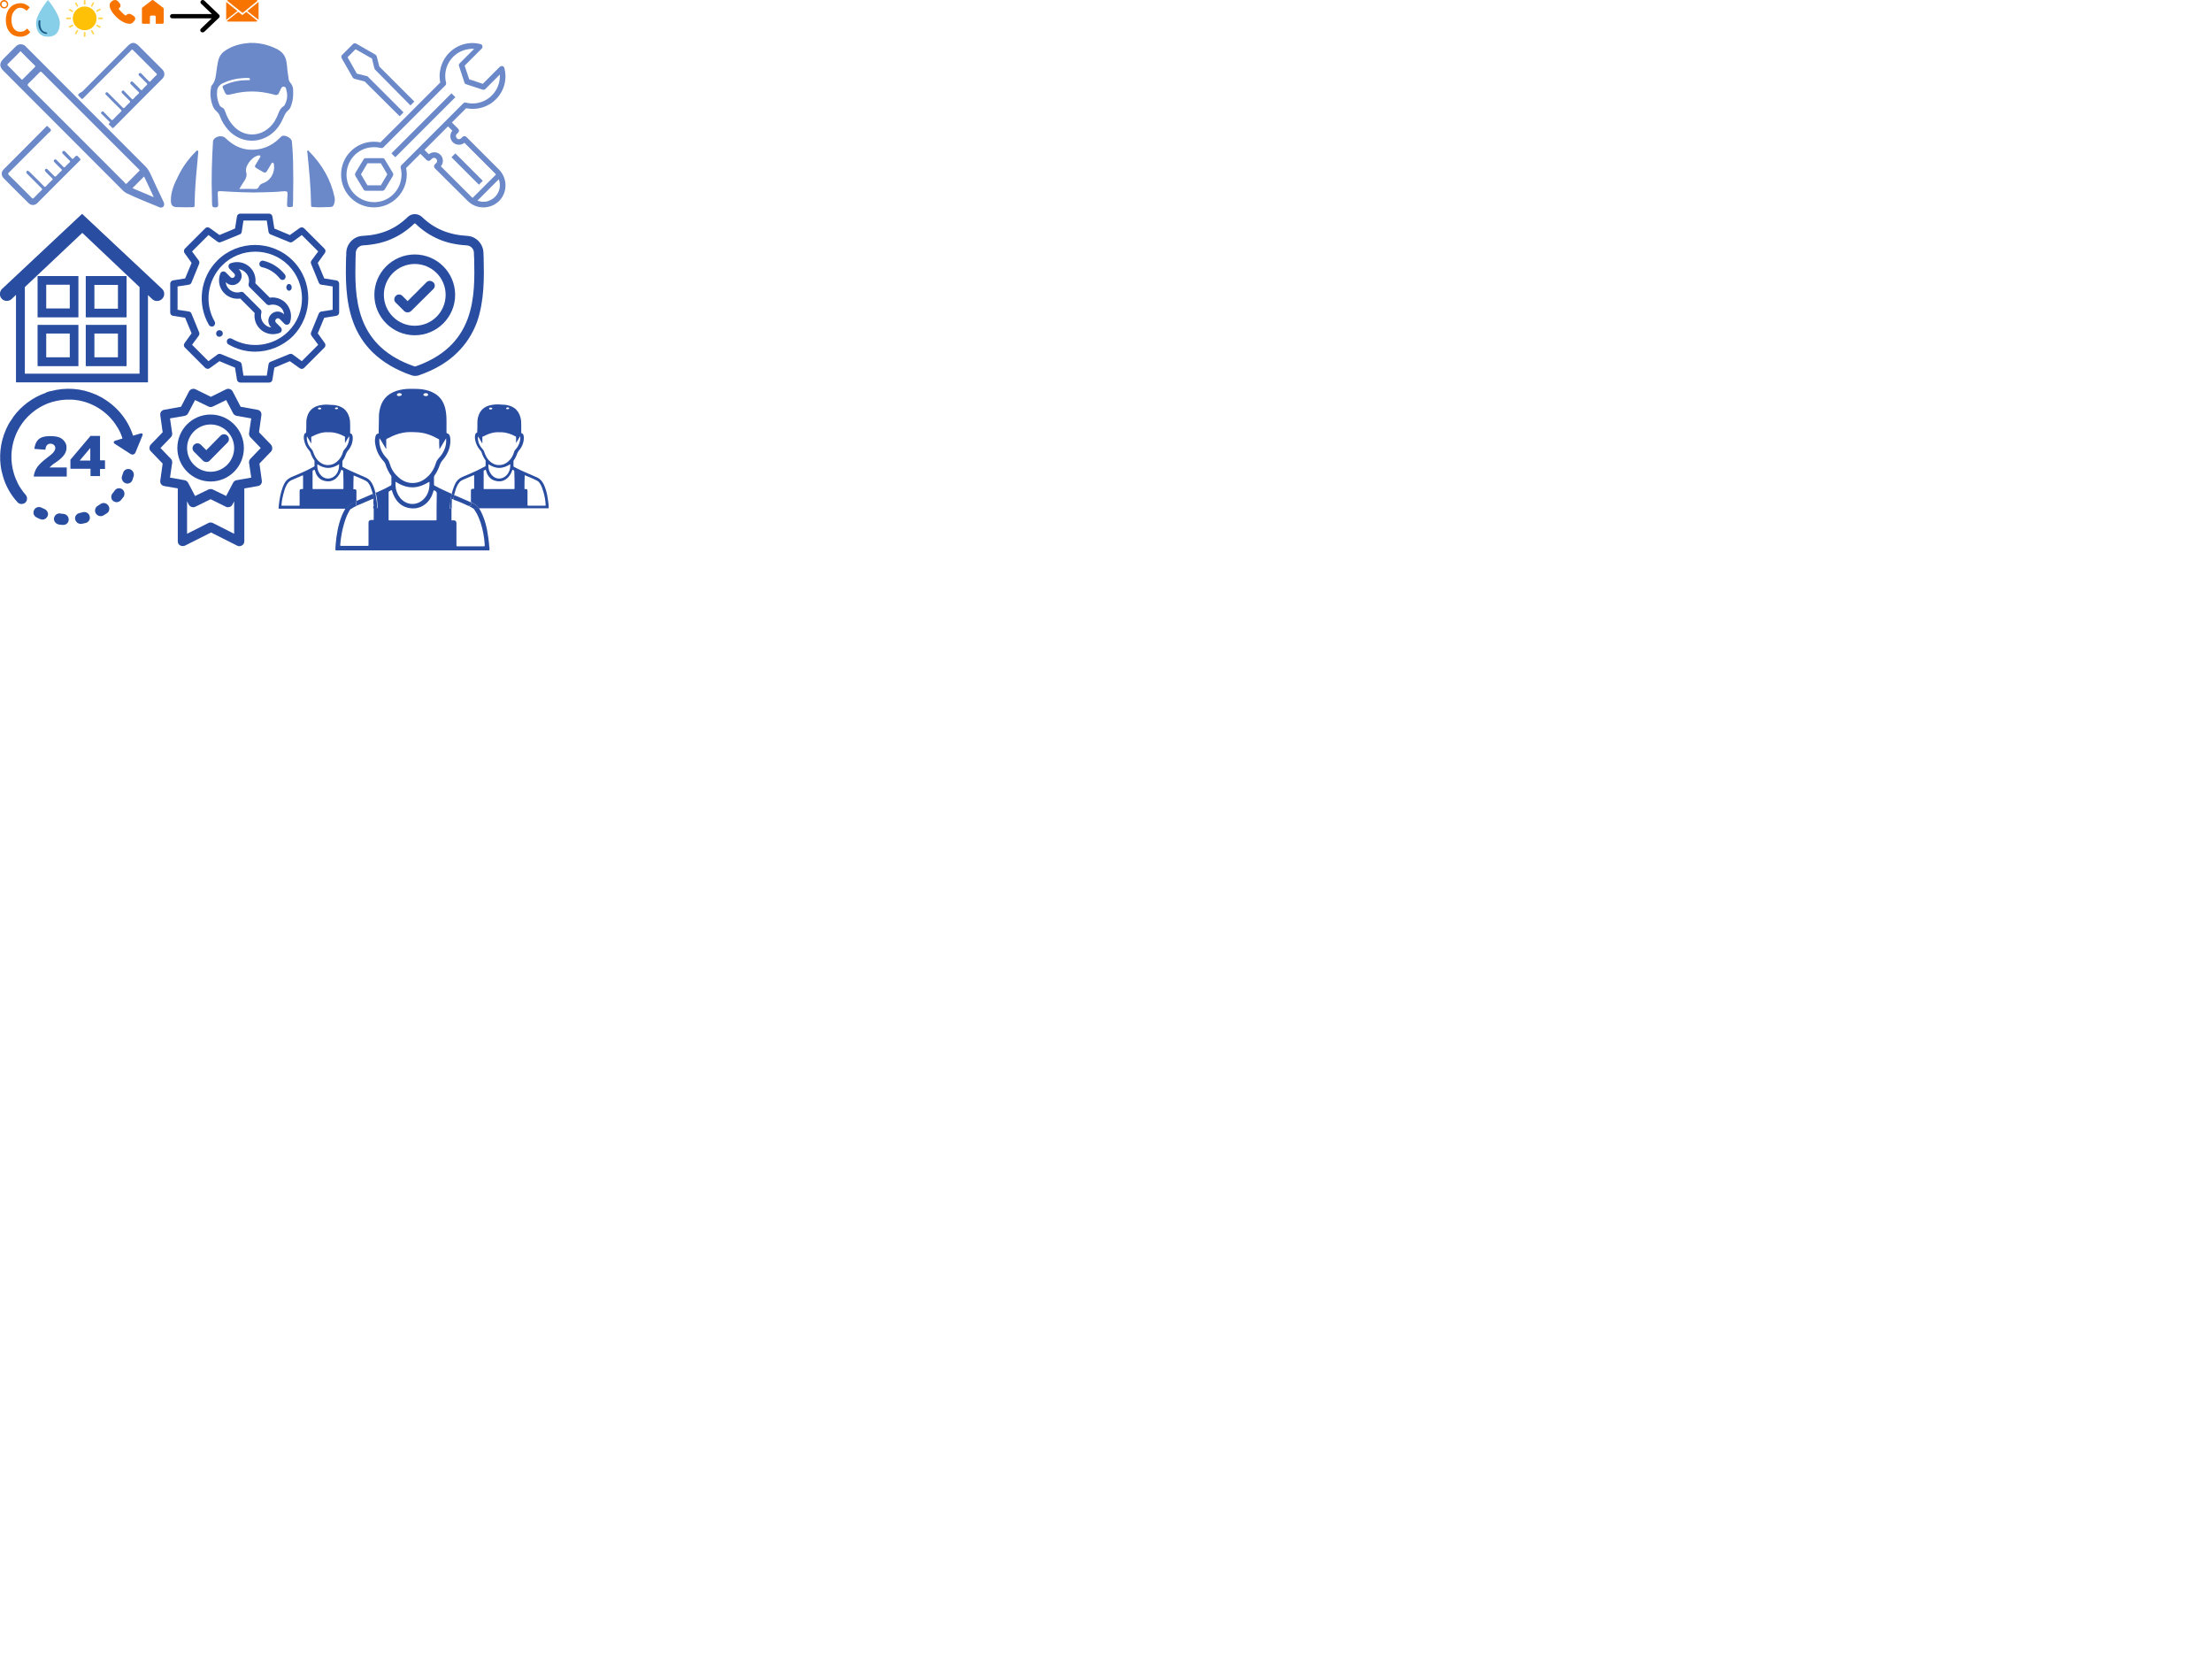 <?xml version="1.0" encoding="utf-8"?>
<!-- Generator: Adobe Illustrator 22.0.1, SVG Export Plug-In . SVG Version: 6.00 Build 0)  -->
<svg version="1.1" id="Слой_1" xmlns="http://www.w3.org/2000/svg" xmlns:xlink="http://www.w3.org/1999/xlink" x="0px" y="0px"
	 width="1024px" height="768px" viewBox="0 0 1024 768" style="enable-background:new 0 0 1024 768;" xml:space="preserve">
<style type="text/css">
	.st0{fill:#F87400;}
	.st1{fill:#87CEE9;}
	.st2{fill:#195C85;}
	.st3{fill:#FFC107;}
	.st4{fill:#FFD54F;}
	.st5{fill:#6B89C9;}
	.st6{fill:#294DA0;}
	.st7{fill:none;}
</style>
<g>
	<g>
		<path class="st0" d="M9.3,17c-0.9,0-1.8-0.2-2.6-0.5S5.2,15.7,4.6,15c-0.6-0.7-1.1-1.5-1.4-2.4c-0.3-1-0.5-2.1-0.5-3.3
			c0-1.2,0.2-2.3,0.5-3.3c0.4-1,0.8-1.8,1.5-2.5c0.6-0.7,1.3-1.2,2.2-1.5c0.8-0.4,1.7-0.5,2.6-0.5c0.9,0,1.8,0.2,2.5,0.6
			s1.3,0.8,1.8,1.3L12.3,5c-0.4-0.4-0.8-0.7-1.3-1c-0.5-0.2-1-0.4-1.5-0.4c-0.6,0-1.2,0.1-1.7,0.4C7.3,4.3,6.9,4.7,6.5,5.2
			c-0.4,0.5-0.7,1-0.9,1.7C5.4,7.6,5.3,8.3,5.3,9.2c0,1.7,0.4,3.1,1.1,4c0.7,1,1.7,1.5,3,1.5c0.7,0,1.3-0.1,1.8-0.4
			c0.5-0.3,1-0.7,1.4-1.1l1.4,1.7c-0.6,0.7-1.3,1.2-2.1,1.6C11.1,16.8,10.3,17,9.3,17z"/>
	</g>
	<path class="st0" d="M1.9,3.9C0.9,3.9,0,3,0,2s0.9-2,1.9-2s1.9,0.9,1.9,2S3,3.9,1.9,3.9z M1.9,0.7C1.2,0.7,0.7,1.3,0.7,2
		s0.6,1.3,1.3,1.3S3.2,2.7,3.2,2S2.6,0.7,1.9,0.7z"/>
</g>
<g>
	<path class="st1" d="M27.7,10.6c0,4-1.8,6.4-5.5,6.4s-5.5-2.4-5.5-6.4S22.2,0,22.2,0S27.7,6.6,27.7,10.6z"/>
	<path class="st2" d="M21.4,15.7C21.4,15.7,21.4,15.7,21.4,15.7c-1.1-0.1-2-0.6-2.7-1.5c-1.3-1.8-0.9-4.4-0.8-4.5
		c0-0.2,0.2-0.4,0.5-0.3c0.2,0,0.4,0.2,0.3,0.5c0,0-0.3,2.4,0.7,3.9c0.5,0.7,1.3,1.1,2.1,1.2c0.2,0,0.4,0.2,0.4,0.4
		C21.8,15.5,21.6,15.7,21.4,15.7z"/>
</g>
<g>
	<circle class="st3" cx="39.2" cy="8.5" r="5.5"/>
	<g>
		<path class="st4" d="M39.2,2.2c0.2,0,0.4-0.2,0.4-0.4V0.4c0-0.2-0.2-0.4-0.4-0.4s-0.4,0.2-0.4,0.4v1.5C38.8,2.1,39,2.2,39.2,2.2z"
			/>
		<path class="st4" d="M39.2,14.8c-0.2,0-0.4,0.2-0.4,0.4v1.5c0,0.2,0.2,0.4,0.4,0.4s0.4-0.2,0.4-0.4v-1.5
			C39.6,14.9,39.4,14.8,39.2,14.8z"/>
		<path class="st4" d="M47.3,8.1h-1.5c-0.2,0-0.4,0.2-0.4,0.4c0,0.2,0.2,0.4,0.4,0.4h1.5c0.2,0,0.4-0.2,0.4-0.4
			C47.7,8.3,47.5,8.1,47.3,8.1z"/>
		<path class="st4" d="M32.9,8.5c0-0.2-0.2-0.4-0.4-0.4h-1.5c-0.2,0-0.4,0.2-0.4,0.4s0.2,0.4,0.4,0.4h1.5
			C32.7,8.9,32.9,8.7,32.9,8.5z"/>
		<path class="st4" d="M35.5,2.9c0.1,0.1,0.2,0.2,0.3,0.2c0.1,0,0.1,0,0.2,0c0.2-0.1,0.2-0.3,0.1-0.5l-0.7-1.3
			c-0.1-0.2-0.3-0.2-0.5-0.1c-0.2,0.1-0.2,0.3-0.1,0.5L35.5,2.9z"/>
		<path class="st4" d="M42.8,14.1c-0.1-0.2-0.3-0.2-0.5-0.1c-0.2,0.1-0.2,0.3-0.1,0.5l0.7,1.3c0.1,0.1,0.2,0.2,0.3,0.2
			c0.1,0,0.1,0,0.2-0.1c0.2-0.1,0.2-0.3,0.1-0.5L42.8,14.1z"/>
		<path class="st4" d="M44.9,5.5c0.1,0,0.1,0,0.2-0.1l1.3-0.7c0.2-0.1,0.3-0.3,0.2-0.5c-0.1-0.2-0.3-0.3-0.5-0.2c0,0,0,0,0,0
			l-1.3,0.7c-0.2,0.1-0.2,0.3-0.1,0.5C44.7,5.5,44.8,5.5,44.9,5.5L44.9,5.5L44.9,5.5z"/>
		<path class="st4" d="M33.2,11.5L32,12.2c-0.2,0.1-0.2,0.3-0.1,0.5c0.1,0.1,0.2,0.2,0.3,0.2c0.1,0,0.1,0,0.2-0.1l1.3-0.7
			c0.2-0.1,0.3-0.3,0.2-0.5S33.4,11.4,33.2,11.5C33.3,11.5,33.3,11.5,33.2,11.5L33.2,11.5z"/>
		<path class="st4" d="M32,4.8l1.3,0.7c0.1,0,0.1,0.1,0.2,0.1c0.2,0,0.4-0.2,0.4-0.4c0-0.1-0.1-0.3-0.2-0.3l-1.3-0.7
			c-0.2-0.1-0.4-0.1-0.5,0.1C31.7,4.4,31.8,4.6,32,4.8C31.9,4.7,32,4.7,32,4.8L32,4.8z"/>
		<path class="st4" d="M46.4,12.2l-1.3-0.7c-0.2-0.1-0.4-0.1-0.5,0.1c-0.1,0.2-0.1,0.4,0.1,0.5c0,0,0,0,0,0l1.3,0.7
			c0.1,0,0.1,0.1,0.2,0.1c0.2,0,0.4-0.2,0.4-0.4C46.6,12.4,46.5,12.3,46.4,12.2L46.4,12.2L46.4,12.2z"/>
		<path class="st4" d="M42.3,3.1c0.1,0,0.1,0,0.2,0c0.1,0,0.3-0.1,0.3-0.2l0.7-1.3c0.1-0.2,0-0.4-0.1-0.5c-0.2-0.1-0.4,0-0.5,0.1
			l-0.7,1.3C42.1,2.7,42.2,3,42.3,3.1z"/>
		<path class="st4" d="M36,13.9c-0.2-0.1-0.4,0-0.5,0.1l-0.7,1.3c-0.1,0.2,0,0.4,0.1,0.5c0.1,0,0.1,0.1,0.2,0.1
			c0.1,0,0.3-0.1,0.3-0.2l0.7-1.3C36.3,14.3,36.2,14,36,13.9L36,13.9z"/>
	</g>
</g>
<g>
	<path class="st0" d="M60,11c-0.5,0-1.1-0.1-1.8-0.3C56.9,10.2,55.3,9.3,54,8s-2.4-2.6-2.9-3.9s-0.5-2.4,0.1-2.9
		C51.2,1.1,51.2,1,51.3,1c0.5-0.5,1.1-1,2-1c0.6,0,1.1,0.3,1.6,0.9c1.5,1.6,0.9,2.4,0,3.1l0,0c0.1,0.2,0.3,0.6,1.5,1.7
		C57,6.4,57.5,6.8,57.8,7c0.2,0.2,0.3,0.2,0.4,0.2l0,0c0.9-0.8,1.6-1.3,3.4,0c0.7,0.4,1,0.9,1,1.4c0,0.8-0.6,1.3-1,1.7l-0.2,0.2
		C61.1,10.8,60.6,11,60,11z"/>
</g>
<g>
	<path class="st0" d="M75.4,3.5L75.4,3.5l-4.3-3.3C71,0.1,70.9,0,70.6,0c-0.2,0-0.3,0.1-0.4,0.2l-4.3,3.3c-0.2,0.2-0.2,0.4-0.2,0.5
		v6.4c0,0.4,0.2,0.6,0.7,0.6h3V7.8c0-0.3,0.3-0.6,0.7-0.6h1.3c0.4,0,0.7,0.3,0.7,0.6V11h3c0.4,0,0.7-0.2,0.7-0.6V5.8V5.7V4
		C75.7,3.8,75.6,3.6,75.4,3.5z"/>
</g>
<g>
	<g>
		<path class="st0" d="M112.2,7l-1.9-1.5L105,9.7c0.2,0.2,0.5,0.3,0.7,0.3h12.8c0.3,0,0.5-0.1,0.7-0.3L114,5.5L112.2,7z"/>
		<path class="st0" d="M119.3,0.3c-0.2-0.2-0.5-0.3-0.7-0.3h-12.8c-0.3,0-0.5,0.1-0.7,0.3l7.2,5.7L119.3,0.3z"/>
		<polygon class="st0" points="104.7,0.9 104.7,9.2 109.9,5.1 		"/>
		<polygon class="st0" points="114.5,5.1 119.7,9.2 119.7,0.9 		"/>
	</g>
</g>
<g>
	<path class="st5" d="M134.4,38.3c-0.5-0.6-0.7-1.2-0.8-1.9c-0.2-1.4-0.4-2.8-0.6-4.2l0,0v0c0-0.1,0-0.2,0-0.4
		c-0.1-1.1-0.2-2.1-0.4-3.2c-0.4-2.7-1.9-4.6-4.4-5.9c-2-1-4.2-1.8-6.5-2.3c-2.6-0.5-5.3-0.8-8-0.3c-0.1,0-0.3,0-0.4,0
		c-3.4,0.5-6.6,1.6-9.4,3.6c-1.7,1.2-2.6,2.9-3,4.9c-0.3,1.5-0.5,2.9-0.7,4.4c-0.3,2.3-0.5,4.7-2.2,6.6c-0.2,0.2-0.3,0.6-0.3,1
		c-0.4,1.8-0.4,3.7,0,5.6c0.4,2,0.9,3.9,2.6,5.4c0.7,0.6,1.2,1.3,1.5,2.2c0.9,2.4,2.2,4.5,3.9,6.4c5.4,5.9,13.9,6.6,20.2,1.6
		c2.4-1.9,4-4.4,5.2-7.1c0.6-1.4,1.1-2.6,2.3-3.6c0.8-0.6,1.2-1.6,1.5-2.6c0.7-2,0.9-4.1,0.8-6.2C135.8,40.8,135.4,39.4,134.4,38.3z
		 M132.1,48c-0.2,0.5-0.5,1-0.9,1.2c-1.2,0.8-1.8,1.9-2.3,3.2c-0.9,2.5-2.2,4.9-4.3,6.7c-5.1,4.6-12.3,4.1-16.8-1.1
		c-1.7-1.9-2.8-4.1-3.6-6.5c-0.3-0.8-0.6-1.4-1.5-1.8c-0.7-0.3-1.1-0.9-1.3-1.6c-0.8-1.9-1.1-3.9-0.9-6c0.1-1.7,1.2-2.9,2.7-3.6
		c2.7-1.3,5.6-2.1,8.7-2.3c0.9-0.1,1.8-0.1,2.8-0.1c0.4,0,1.1,0,1,0.6c0,0.6-0.6,0.4-1,0.4c-3.5,0-6.9,0.6-10.2,2
		c-1.7,0.7-1.7,0.8-1,2.4c1.2,2.7,1.2,2.7,4.1,2c6.2-1.6,12.4-1.5,18.5,0.1c0.3,0.1,0.6,0.1,0.8,0.2c0.5,0.2,1,0.3,1.5,0
		c0.7-0.2,0.7-0.9,1-1.4c0.2-0.3,0.3-0.6,0.4-0.8c0.3-0.7,0.7-1.6,1.6-1.5c0.9,0.1,1.1,1,1.2,1.8C133.2,43.9,133,46,132.1,48z"/>
	<path class="st5" d="M135.1,65.4c-0.1-1.4-3-3-4.4-2.5c-0.2,0.1-0.4,0.2-0.6,0.4c-0.3,0.3-0.6,0.6-0.9,0.9
		c-3.8,3.6-8.3,5.4-13.7,5.1c-4.2-0.3-7.6-2.1-10.6-4.9c-0.4-0.4-0.8-0.8-1.3-1c-1.9-1-4.9,0.3-5,2.1c-0.5,8.5-0.8,17-0.5,25.6
		c0,1.2,0,2.5,0.1,3.7c0,1,0.6,1.3,1.8,1.2c0.8,0,1-0.5,1-1.3c-0.1-1.5-0.1-3.1-0.2-4.7c-0.1-1.4,0.1-1.6,1.5-1.5
		c6.8,0.4,13.6,0.8,20.4,0.5c2.6-0.1,5.2-0.1,7.7-0.4c0.4,0,0.8,0,1.2-0.1c1.5,0.1,1.5,0.2,1.5,1.6c-0.1,1.5-0.2,3.1-0.2,4.6
		c0,0.4-0.1,0.9,0.5,1.1c0.5,0.2,1,0,1.5,0c0.7,0,0.7-0.5,0.7-0.9c0.1-1.9,0.1-3.8,0.1-5.7c0.1-3.9,0.1-7.7,0-11.6
		C135.7,73.5,135.5,69.4,135.1,65.4z M121.5,84.9c-0.9,0.3-1.3,0.9-1.7,1.6c-0.3,0.6-0.7,1-1.5,1c-2.4-0.1-4.8-0.1-7.5,0
		c0.8-1.4,1.6-2.7,2.4-3.9c0.3-0.6,0.7-1.1,0.8-1.8c0.2-0.6,0.2-1.2,0-1.9c-0.9-2.6,2.3-7.2,5.5-7.9c0.4-0.1,0.7-0.2,1,0.2
		c0.2,0.3-0.1,0.6-0.2,0.8c-0.7,1.1-1.3,2.2-2,3.3c-0.5,0.7-0.3,1.2,0.5,1.6c1,0.6,2.1,1.2,3.1,1.8c0.7,0.4,1.3,0.2,1.7-0.5
		c0.7-1.1,1.3-2.3,2-3.4c0.1-0.2,0.2-0.5,0.6-0.5c0.4,0.1,0.5,0.3,0.6,0.7C127.4,79.9,125.3,83.7,121.5,84.9z"/>
	<path class="st5" d="M91.5,69.7c-0.2-0.1-0.4,0.1-0.6,0.2c-0.2,0.1-0.3,0.3-0.4,0.4c-3.2,3.2-5.9,6.9-7.9,11
		c-1.8,3.6-3.5,7.2-3.5,11.3c0,2.6,0.8,3.4,3.5,3.3c2.4,0.1,4.8,0.1,7.2,0h0c0.4-0.5,0.3-1.1,0.3-1.7c0.1-6.1,0.6-12.3,1.2-18.4
		c0.2-1.9,0.3-3.7,0.5-5.6C91.7,70.1,91.8,69.8,91.5,69.7z"/>
	<path class="st5" d="M154.9,91.4c-1.7-8.2-5.8-15.2-11.7-21.2c-0.2-0.2-0.4-0.7-0.8-0.5c-0.4,0.2-0.1,0.6-0.1,1
		c0.8,8,1.6,15.9,1.7,24c0,0.4-0.1,0.8,0.4,1.1c3,0.3,6,0.1,8.9,0c0.7-0.1,1.1-0.6,1.3-1.2C155,93.5,155.1,92.4,154.9,91.4z"/>
</g>
<g>
	<path class="st5" d="M75.7,93.4c-2.1-4.4-4.2-8.8-6.2-13.2c-0.7-1.5-1.6-2.7-2.8-3.8C48.6,58.3,30.5,40.1,12.4,22
		c-0.3-0.3-0.5-0.5-0.8-0.8c-0.6-0.5-1.3-0.7-2.1-0.7c-1,0-1.7,0.5-2.4,1.2c-1.8,1.8-3.7,3.7-5.5,5.5c-1.9,2-2,3.6,0,5.6
		c18.5,18.5,36.9,37,55.4,55.5c0.5,0.5,1,0.8,1.5,1.1c5,2.4,10.1,4.4,15.2,6.5c0.7,0.3,1.4,0.3,2-0.3C76.1,94.9,76.1,94.2,75.7,93.4
		z M9.9,36.7c-2.1-2.1-4.2-4.3-6.3-6.4c-0.2-0.2-0.3-0.4,0-0.7c1.9-1.9,3.8-3.7,5.6-5.6c0.1-0.1,0.2-0.2,0.3-0.3
		c0.2,0.1,0.3,0.3,0.4,0.4c2.1,2.1,4.1,4.2,6.2,6.2c0.3,0.3,0.3,0.5,0,0.8c-1.8,1.8-3.7,3.7-5.5,5.5C10.4,36.9,10.2,37,9.9,36.7z
		 M58,84.9c-0.2-0.2-0.4-0.4-0.5-0.6C42.7,69.5,28,54.7,13.2,40c-0.5-0.5-0.6-0.8,0-1.4c1.7-1.6,3.3-3.3,5-5c0.5-0.5,0.8-0.6,1.3,0
		c10.5,10.5,21,21,31.5,31.5c4.4,4.4,8.8,8.8,13.2,13.2c0.2,0.2,0.3,0.4,0.5,0.6c-0.1,0.1-0.2,0.2-0.3,0.3c-1.8,1.8-3.7,3.7-5.5,5.5
		C58.5,85.2,58.3,85.2,58,84.9z M61.3,87.1c1.8-1.8,3.6-3.6,5.4-5.4c1.5,3.1,3,6.3,4.5,9.6C67.8,89.9,64.5,88.5,61.3,87.1z"/>
	<path class="st5" d="M37.4,45.4c0.5,0.6,0.8,0.5,1.2,0C46,38,53.3,30.7,60.6,23.4c0.3-0.3,0.5-0.7,1-0.2c3.6,3.6,7.2,7.2,10.8,10.8
		c0.3,0.3,0.3,0.5,0,0.8c-0.9,0.9-1.9,1.8-2.7,2.8c-0.3,0.3-0.5,0.3-0.8,0c-1-1-2-2-3-3.1c-0.1-0.1-0.3-0.3-0.4-0.4
		c-0.3-0.3-0.7-0.5-1.1-0.1c-0.4,0.4-0.3,0.8,0.1,1.1c1.1,1.1,2.3,2.3,3.4,3.4c0.3,0.3,0.4,0.5,0,0.9c-0.7,0.6-1.3,1.3-1.9,2
		c-0.4,0.5-0.6,0.4-1,0c-1-1-1.9-2-2.9-2.9c-0.1-0.1-0.2-0.2-0.4-0.4c-0.4-0.4-0.8-0.6-1.2-0.1c-0.4,0.4-0.2,0.8,0.2,1.1
		c1.1,1.1,2.2,2.3,3.4,3.4c0.4,0.4,0.4,0.6,0,0.9c-0.8,0.7-1.6,1.5-2.3,2.3c-0.3,0.4-0.5,0.4-0.9,0c-1-1.1-2.2-2.2-3.2-3.3
		c-0.4-0.4-0.7-0.8-1.2-0.3c-0.5,0.5-0.1,0.9,0.3,1.3c1.1,1.1,2.1,2.2,3.2,3.2c0.3,0.3,0.4,0.5,0,0.9c-0.8,0.7-1.5,1.5-2.3,2.3
		c-0.4,0.4-0.6,0.3-0.9,0c-2.1-2.2-4.3-4.3-6.4-6.4c-0.2-0.2-0.3-0.3-0.5-0.5c-0.3-0.3-0.6-0.3-0.9,0c-0.3,0.3-0.3,0.6,0,0.9
		c0.1,0.2,0.3,0.3,0.5,0.5c2.1,2.1,4.2,4.3,6.4,6.4c0.4,0.4,0.5,0.6,0,1.1c-1.2,1.1-2.4,2.3-3.5,3.5c-0.4,0.4-0.6,0.4-1,0
		c-1-1.1-2.2-2.2-3.2-3.3c-0.4-0.4-0.8-0.7-1.2-0.2c-0.5,0.5-0.1,0.9,0.3,1.2c1.1,1.1,2.2,2.2,3.3,3.3c0.1,0.1,0.6,0.3,0.2,0.6
		c-0.8,0.6-0.3,0.9,0.2,1.3c0.2,0.2,0.5,0.5,0.7,0.7c0.4,0.6,0.7,0.4,1.1,0c4.3-4.3,8.6-8.7,12.9-13c3.1-3.1,6.2-6.2,9.3-9.3
		c0.6-0.6,1.1-1.3,1.1-2.3c0-1-0.5-1.7-1.1-2.3c-3.6-3.6-7.2-7.2-10.8-10.8c-1.8-1.8-3.2-1.8-5,0c-7,7.1-14.1,14.1-21.1,21.2
		C37,43,36.2,43.4,36.2,44C36.2,44.4,37.1,44.9,37.4,45.4z"/>
	<path class="st5" d="M36.9,73.3c-0.5-0.4-0.9-1.3-1.4-1.2c-0.5,0-1,0.7-1.4,1.2c-0.4,0.4-0.6,0.3-0.9,0c-1-1-1.9-2-2.9-3
		c-0.4-0.4-0.8-0.7-1.3-0.2c-0.5,0.5-0.1,0.9,0.3,1.3c1,1,1.9,2,2.9,2.9c0.3,0.3,0.4,0.5,0,0.9c-0.7,0.6-1.4,1.3-2,2
		c-0.4,0.4-0.6,0.3-0.9,0c-1-1-2-2-3-3c-0.3-0.4-0.7-0.6-1.2-0.2c-0.5,0.4-0.2,0.8,0.2,1.2c1,1,2,2.1,3.1,3.1c0.3,0.3,0.4,0.5,0,0.8
		c-0.8,0.8-1.7,1.6-2.4,2.4c-0.4,0.4-0.5,0.3-0.9,0c-1-1-2-2-2.9-2.9c-0.4-0.4-0.8-0.7-1.2-0.3c-0.5,0.5-0.1,0.9,0.2,1.3
		c1,1,1.9,2,2.9,2.9c0.4,0.4,0.4,0.6,0,0.9c-1,0.9-1.9,1.8-2.8,2.8c-0.4,0.4-0.6,0.4-1,0c-2.1-2.2-4.3-4.3-6.4-6.4
		c-0.2-0.2-0.4-0.4-0.6-0.5C13,79,12.7,79,12.4,79.2c-0.2,0.2-0.3,0.5-0.2,0.7c0.1,0.3,0.3,0.5,0.5,0.7c2.2,2.2,4.3,4.3,6.5,6.5
		c0.4,0.4,0.4,0.6,0,1c-1.2,1.1-2.4,2.3-3.5,3.5c-0.4,0.4-0.6,0.4-1,0c-3.5-3.5-6.9-7-10.5-10.5c-0.5-0.5-0.6-0.8,0-1.3
		c6-6,12-12,18-18c0.5-0.5,1.4-1,1.4-1.6c-0.1-0.6-0.9-1-1.4-1.6c-0.3-0.3-0.5-0.4-0.8,0C14.9,65.2,8.3,71.8,1.7,78.4
		c-1.2,1.2-1.2,2.8,0,4.1c3.8,3.9,7.7,7.7,11.5,11.5c0.6,0.6,1.3,0.9,2.1,0.9c0.9,0,1.6-0.5,2.2-1.1c6.4-6.5,12.9-12.9,19.3-19.3
		C37.4,74,37.4,73.7,36.9,73.3z"/>
</g>
<g>
	<path class="st5" d="M158.2,27l5.1,8.9c0.2,0.3,0.5,0.5,0.8,0.6l4.7,1.2L185,53.8l1.8-1.8l-16.5-16.5c-0.2-0.2-0.4-0.3-0.6-0.3
		l-4.5-1.1l-4.3-7.6l3.7-3.7l7.6,4.3l1.1,4.5c0.1,0.2,0.2,0.4,0.3,0.6L190,48.8l1.8-1.8l-16.2-16.2l-1.2-4.7
		c-0.1-0.3-0.3-0.6-0.6-0.8l-8.9-5.1c-0.5-0.3-1.1-0.2-1.5,0.2l-5.1,5.1C158,25.8,157.9,26.5,158.2,27z"/>
	<path class="st5" d="M210.8,45L183,72.8l-1.8-1.8L209,43.2L210.8,45z"/>
	<path class="st5" d="M178.1,73.8c-0.2-0.4-0.6-0.6-1.1-0.6h-7.6c-0.4,0-0.9,0.2-1.1,0.6l-3.8,6.3c-0.2,0.4-0.2,0.9,0,1.3l3.8,6.3
		c0.2,0.4,0.6,0.6,1.1,0.6h7.6c0.4,0,0.9-0.2,1.1-0.6l3.8-6.3c0.2-0.4,0.2-0.9,0-1.3L178.1,73.8z M176.3,85.8h-6.2l-3-5.1l3-5.1h6.2
		l3,5.1L176.3,85.8z"/>
	<path class="st5" d="M218.8,50.4c8.4,0,15.2-6.7,15.2-15.1c0-1.3-0.2-2.5-0.5-3.8c-0.2-0.7-0.9-1.1-1.5-0.9
		c-0.2,0.1-0.4,0.2-0.6,0.3l-7.9,7.9l-6.3-2.1l-2.1-6.3l7.9-7.9c0.5-0.5,0.5-1.3,0-1.8c-0.2-0.2-0.4-0.3-0.6-0.3
		c-8.1-2.1-16.3,2.9-18.4,11c-0.3,1.2-0.5,2.5-0.5,3.8c0,1,0.1,2,0.3,3l-27.7,27.7c-1-0.2-2-0.3-3-0.3c-8.4,0-15.2,6.8-15.2,15.2
		c0,8.4,6.8,15.2,15.2,15.2c8.4,0,15.2-6.8,15.2-15.2c0-1-0.1-2-0.3-3l6.6-6.6l2.9,2.9c0.5,0.5,1.3,0.5,1.8,0l0.6-0.6
		c0.6-0.6,1.5-0.6,2,0c0.6,0.6,0.6,1.5,0,2c0,0,0,0,0,0l-0.6,0.6c-0.5,0.5-0.5,1.3,0,1.8L216.5,93c4,4,10.4,4,14.5,0.1
		c4-4,4-10.4,0.1-14.5c0,0,0,0-0.1-0.1l-15.1-15.1c-0.5-0.5-1.3-0.5-1.8,0l-0.6,0.6c-0.6,0.6-1.5,0.6-2,0c-0.6-0.6-0.6-1.5,0-2
		c0,0,0,0,0,0l0.6-0.6c0.5-0.5,0.5-1.3,0-1.8l-2.9-2.9l6.6-6.6C216.8,50.3,217.8,50.4,218.8,50.4z M223.7,93.4
		c-0.9,0-1.8-0.2-2.7-0.5l9.9-9.9c1.5,4-0.5,8.4-4.5,9.9C225.6,93.3,224.7,93.4,223.7,93.4z M209.4,60.5c-1.4,1.7-1.2,4.2,0.5,5.6
		c1.5,1.2,3.6,1.2,5.1,0l14.2,14.2c0.2,0.2,0.3,0.3,0.4,0.5l-10.8,10.8c-0.2-0.1-0.3-0.3-0.5-0.4L204.1,77c1.4-1.7,1.2-4.2-0.5-5.6
		c-1.5-1.2-3.6-1.2-5.1,0l-2-2l10.9-10.9L209.4,60.5z M214.5,47.8l-28.7,28.7c-0.3,0.3-0.4,0.8-0.3,1.2c1.7,6.8-2.4,13.8-9.2,15.5
		c-6.8,1.7-13.8-2.4-15.5-9.2c-1.7-6.8,2.4-13.8,9.2-15.5c2.1-0.5,4.2-0.5,6.3,0c0.4,0.1,0.9,0,1.2-0.3l28.7-28.7
		c0.3-0.3,0.4-0.8,0.3-1.2c-1.7-6.7,2.3-13.6,9.1-15.3c1.3-0.3,2.6-0.5,3.9-0.4l-6.7,6.7c-0.3,0.3-0.5,0.8-0.3,1.3l2.5,7.6
		c0.1,0.4,0.4,0.7,0.8,0.8l7.6,2.5c0.5,0.2,1,0,1.3-0.3l6.7-6.7c0,0.2,0,0.5,0,0.7c0,7-5.6,12.6-12.5,12.7c-1.1,0-2.1-0.1-3.2-0.4
		C215.3,47.4,214.8,47.5,214.5,47.8L214.5,47.8L214.5,47.8z"/>
	<path class="st5" d="M223.5,83.7l-1.8,1.8L209,72.8l1.8-1.8L223.5,83.7z"/>
</g>
<g>
	<path class="st6" d="M125.4,205.8l-5.5-5.7l1.1-7.9c0.2-1.2-0.6-2.3-1.8-2.5l-7.8-1.4l-3.7-7.1c-0.6-1.1-1.9-1.5-3-1l-7.1,3.5
		l-7.1-3.5c-1.1-0.5-2.4-0.1-3,1l-3.7,7.1l-7.8,1.4c-1.2,0.2-2,1.3-1.8,2.5l1.1,7.9l-5.5,5.7c-0.8,0.9-0.8,2.3,0,3.1l5.5,5.7
		l-1.1,7.9c-0.2,1.2,0.6,2.3,1.8,2.5l6.3,1.1v24.5c0,0.8,0.4,1.5,1.1,1.9c0.4,0.2,0.8,0.3,1.2,0.3c0.3,0,0.7-0.1,1-0.2l12.1-6.1
		l12.1,6.1c0.7,0.4,1.5,0.3,2.2-0.1s1.1-1.1,1.1-1.9v-24.5l6.3-1.1c1.2-0.2,2-1.3,1.8-2.5l-1.1-7.9l5.5-5.7
		C126.2,208.1,126.2,206.7,125.4,205.8z M98.5,242.1c-0.6-0.3-1.4-0.3-2,0l-9.9,5v-15l0.8,1.5c0.6,1.1,1.9,1.5,3,1l7.1-3.5l7.1,3.5
		c0.3,0.2,0.7,0.2,1,0.2c0.8,0,1.6-0.4,2-1.2l0.8-1.5v15L98.5,242.1z M115.9,212.4c-0.5,0.5-0.7,1.2-0.6,1.9l1,6.8l-6.8,1.2
		c-0.7,0.1-1.3,0.6-1.6,1.2l-3.2,6.1l-6.2-3c-0.3-0.2-0.6-0.2-1-0.2c-0.3,0-0.7,0.1-1,0.2l-6.2,3l-3.2-6.1c-0.3-0.6-0.9-1-1.6-1.2
		l-6.8-1.2l1-6.8c0.1-0.7-0.1-1.4-0.6-1.9l-4.8-5l4.8-5c0.5-0.5,0.7-1.2,0.6-1.9l-1-6.8l6.8-1.2c0.7-0.1,1.3-0.6,1.6-1.2l3.2-6.1
		l6.2,3c0.6,0.3,1.4,0.3,2,0l6.2-3l3.2,6.1c0.3,0.6,0.9,1,1.6,1.2l6.8,1.2l-1,6.8c-0.1,0.7,0.1,1.4,0.6,1.9l4.8,5L115.9,212.4z"/>
	<path class="st6" d="M97.5,191.9c-8.5,0-15.4,6.9-15.4,15.5c0,8.5,6.9,15.5,15.4,15.5c8.5,0,15.4-6.9,15.4-15.5
		C112.9,198.9,106,191.9,97.5,191.9z M97.5,218.4c-6,0-10.9-4.9-10.9-11c0-6,4.9-10.9,10.9-10.9c6,0,10.9,4.9,10.9,10.9
		C108.4,213.4,103.5,218.4,97.5,218.4z"/>
	<path class="st6" d="M102.1,201.7l-6.6,6.7l-2.5-2.5c-0.9-0.9-2.3-0.9-3.2,0c-0.9,0.9-0.9,2.3,0,3.2l4.1,4.1c0.4,0.4,1,0.7,1.6,0.7
		c0.6,0,1.2-0.2,1.6-0.7l8.2-8.3c0.9-0.9,0.9-2.3,0-3.2C104.4,200.8,103,200.8,102.1,201.7z"/>
</g>
<g>
	<g id="Layer_2_17_">
		<g>
			<path class="st6" d="M38.4,237.1c-0.5,0.1-1,0.3-1.6,0.4c-1.4,0.3-2.3,1.6-2,3c0,0.1,0,0.2,0.1,0.2c0.4,1.2,1.6,2,2.9,1.8
				c0.6-0.1,1.3-0.3,1.9-0.4c1.4-0.4,2.2-1.8,1.8-3.1C41.2,237.6,39.8,236.8,38.4,237.1z"/>
			<path class="st6" d="M20.7,235.7c-0.5-0.2-1-0.5-1.5-0.7c-1.2-0.6-2.8-0.2-3.4,1.1c-0.3,0.6-0.4,1.3-0.2,1.9
				c0.2,0.6,0.6,1.2,1.3,1.5c0.6,0.3,1.1,0.6,1.7,0.8c1.3,0.6,2.8,0,3.4-1.3C22.6,237.8,22,236.3,20.7,235.7z"/>
			<path class="st6" d="M29.5,237.9c-0.5,0-1.1-0.1-1.6-0.2c-1.4-0.2-2.7,0.8-2.9,2.2c-0.1,0.4,0,0.7,0.1,1.1
				c0.3,0.9,1.1,1.6,2.1,1.8c0.6,0.1,1.3,0.2,1.9,0.2c1.4,0.1,2.6-0.9,2.7-2.3C31.9,239.3,30.9,238.1,29.5,237.9z"/>
			<path class="st6" d="M46.6,233.3c-0.4,0.3-0.9,0.6-1.4,0.9c-1,0.6-1.4,1.8-1.1,2.9c0.1,0.2,0.1,0.4,0.3,0.6
				c0.7,1.2,2.3,1.6,3.5,0.9c0.5-0.3,1.1-0.7,1.6-1c1.2-0.8,1.4-2.4,0.7-3.5C49.3,232.8,47.7,232.5,46.6,233.3z"/>
			<path class="st6" d="M56.6,226.5c-1.1-0.8-2.7-0.6-3.5,0.6c-0.3,0.4-0.6,0.9-1,1.3c-0.6,0.7-0.7,1.6-0.5,2.3
				c0.1,0.5,0.4,0.9,0.8,1.2c1.1,0.9,2.7,0.7,3.6-0.4c0.4-0.5,0.8-1,1.2-1.5C57.9,228.9,57.7,227.3,56.6,226.5z"/>
			<path class="st6" d="M60.1,217.2c-1.3-0.4-2.8,0.4-3.1,1.7c-0.2,0.5-0.3,1-0.5,1.5c-0.2,0.5-0.2,1.1,0,1.6
				c0.2,0.7,0.8,1.4,1.6,1.7c1.3,0.5,2.8-0.2,3.2-1.5c0.2-0.6,0.4-1.2,0.6-1.8C62.2,219,61.4,217.6,60.1,217.2z"/>
			<path class="st6" d="M64.9,200.7l-3.3,1c-2.5-7.8-7.9-14.1-15.1-18c-0.7-0.4-1.5-0.7-2.2-1.1c0,0,0,0,0,0c0,0-0.1,0-0.1,0
				c-6.6-2.9-13.8-3.4-20.8-1.5c-0.1,0-0.1,0-0.2,0c-0.2,0.1-0.5,0.1-0.7,0.2c-0.4,0.1-0.8,0.2-1.1,0.4c0,0-0.1,0-0.1,0.1
				c-6.2,2.2-11.5,6.1-15.3,11.4c0,0,0,0,0,0.1c-0.4,0.5-0.7,1.1-1.1,1.6c0,0,0,0.1-0.1,0.1c-0.3,0.5-0.7,1.1-1,1.7
				c-3.1,5.8-4.3,12.4-3.5,18.8c0,0,0,0,0,0c0,0,0,0,0,0c0.2,1.7,0.6,3.4,1.1,5.1c1.3,4.5,3.6,8.5,6.7,11.9c0.9,1,2.5,1.1,3.6,0.2
				c1-0.9,1.1-2.5,0.2-3.6c-1.5-1.7-2.8-3.6-3.8-5.6c0,0,0-0.1,0-0.1c-0.2-0.5-0.5-1-0.7-1.5c0,0,0,0,0,0c-0.4-0.9-0.7-1.8-1-2.8
				c-3.3-11,0.9-22.6,9.7-29c0.1-0.1,0.3-0.2,0.4-0.3c2.3-1.6,4.8-2.9,7.6-3.7c2.8-0.8,5.6-1.2,8.4-1.1c0,0,0.1,0,0.1,0
				c0.2,0,0.3,0,0.5,0c0.1,0,0.1,0,0.2,0c8.7,0.5,16.7,5.4,21.1,12.9c0,0,0,0,0,0c0.1,0.1,0.1,0.2,0.2,0.3c0,0,0,0,0,0
				c0.9,1.5,1.6,3.1,2.1,4.8l-3.3,1c-0.9,0.3-1,1-0.2,1.5l7.3,4.7c0.8,0.5,1.8,0.2,2.2-0.7l3.3-8C66.2,200.9,65.8,200.4,64.9,200.7z
				"/>
			<path class="st6" d="M22.2,211.6c-2.4,1.8-4.1,3.4-5,4.7c-0.9,1.3-1.4,2.8-1.6,4.3h15.3v-4.2h-8c0.5-0.5,0.9-0.8,1.2-1.1
				c0.3-0.3,1-0.8,2.1-1.5c1.7-1.2,2.9-2.3,3.6-3.4c0.7-1,1-2.1,1-3.2c0-1.1-0.3-2-0.9-2.8c-0.6-0.8-1.4-1.5-2.4-1.9
				c-1-0.4-2.4-0.6-4.2-0.6c-1.7,0-3.1,0.2-4,0.6c-1,0.4-1.7,1-2.3,1.9c-0.5,0.8-0.9,1.9-1.1,3.4l5.1,0.4c0.1-1,0.4-1.8,0.8-2.2
				c0.4-0.4,0.9-0.6,1.6-0.6c0.6,0,1.1,0.2,1.6,0.6c0.4,0.4,0.6,0.9,0.6,1.4c0,0.5-0.2,1.1-0.6,1.6
				C24.7,209.6,23.7,210.5,22.2,211.6z"/>
			<path class="st6" d="M46.3,220.5v-3.4h2.3v-4h-2.3v-11.3h-4.4l-9.3,11v4.2h9.3v3.4H46.3L46.3,220.5z M36.9,213.2l4.9-5.8v5.8
				H36.9z"/>
		</g>
	</g>
</g>
<g>
	<path class="st7" d="M140.2,220.3c0-0.3,0-0.3-0.3-0.2c-1.7,0.7-3.4,1.4-5.1,2.2c-0.8,0.3-1.4,0.9-1.8,1.6
		c-0.1,0.2-0.2,0.4-0.4,0.6c-0.7,1.4-1.2,2.9-1.6,4.5c-0.4,1.6-0.6,3.3-0.8,4.9c0,0.2,0,0.2,0.2,0.2c1.3,0,2.7,0,4,0
		c1.3,0,2.6,0,4,0c0.2,0,0.2,0,0.2-0.2c0-2.2,0-4.4,0-6.7c0-0.5,0.3-0.8,0.8-0.8c0.2,0,0.3,0,0.5,0c0.2,0,0.2,0,0.2-0.2
		c0-1.5,0-3,0-4.5C140.3,221.2,140.2,220.7,140.2,220.3z"/>
	<path class="st7" d="M156.3,189.4c0.3-0.2,0.3-0.5,0-0.6c-0.2-0.1-0.3-0.1-0.5-0.1c-0.2,0-0.4,0.1-0.6,0.2c-0.2,0.2-0.2,0.4,0,0.5
		C155.5,189.5,156.1,189.5,156.3,189.4z"/>
	<path class="st7" d="M197.9,183.2c0.4-0.3,0.4-0.7,0-1c-0.3-0.2-0.5-0.2-0.8-0.2c-0.3,0-0.7,0.1-0.9,0.3c-0.3,0.3-0.3,0.6,0,0.8
		C196.6,183.5,197.5,183.5,197.9,183.2z"/>
	<path class="st7" d="M147.6,189.4c0.3,0.1,0.7,0.1,1-0.1c0.3-0.2,0.2-0.4,0-0.6c-0.2-0.1-0.4-0.1-0.6-0.1c-0.1,0-0.2,0-0.3,0
		c-0.2,0.1-0.3,0.2-0.4,0.4C147.2,189.3,147.4,189.4,147.6,189.4z"/>
	<path class="st7" d="M146.8,214.9c0,0.4,0,0.8,0,1.2c0.1,1.3,0.5,2.5,1.3,3.5c1.8,2.3,4.9,2.6,7,0.5c1.4-1.4,1.8-3.2,1.8-5.1
		c-1.6,1-3.2,1.7-5.1,1.7C150,216.6,148.4,215.9,146.8,214.9z"/>
	<path class="st7" d="M151.8,215.3c1.7,0,3.1-0.6,4.3-1.7c1.3-1.2,2.1-2.7,2.7-4.4c0.1-0.5,0.4-0.9,0.7-1.2c0.7-0.7,1.2-1.5,1.6-2.5
		c0.5-1.1,0.7-2.3,0.5-3.6c-0.6,1.1-1.3,2.2-1.9,3.2c0-0.1,0-0.2,0-0.2c0-0.8,0-1.7,0-2.5c0-0.1,0-0.2-0.1-0.3c-2.1-1.1-4.2-2-6.6-2
		c-1.3,0-2.6-0.1-3.9,0.2c-1.5,0.3-2.9,0.9-4.3,1.6c-0.2,0.1-0.6,0.2-0.7,0.4c-0.1,0.2,0,0.5,0,0.8c0,0.7,0,1.4,0,2.1
		c0,0-0.1,0-0.1,0c-0.6-1-1.2-2.1-1.9-3.2c-0.1,0.6-0.1,1.1,0,1.7c0.3,1.6,1,3,2.1,4.2c0.4,0.4,0.7,0.9,0.8,1.4
		c0.5,1.5,1.2,2.9,2.3,4C148.6,214.5,150.1,215.3,151.8,215.3z"/>
	<path class="st7" d="M218,232.5C218,232.5,218,232.5,218,232.5c0.1-1.7,0.1-3.5,0.1-5.3c0-0.5,0.3-0.8,0.8-0.8c0.2,0,0.3,0,0.5,0
		c0.2,0,0.2,0,0.2-0.2c0-1.5,0-3,0-4.5c0-0.5,0-0.9,0-1.4c0-0.3,0-0.3-0.3-0.2c-1.7,0.7-3.4,1.4-5.1,2.2c-0.8,0.3-1.4,0.9-1.8,1.6
		c-0.1,0.2-0.2,0.4-0.4,0.6c-0.7,1.4-1.2,2.9-1.6,4.5c0,0.1,0,0.1,0,0.2c0.9,0.4,1.8,0.7,2.6,1.1C214.7,231,216.3,231.8,218,232.5z"
		/>
	<path class="st7" d="M172.1,227.1c-0.4-1.3-0.9-2.5-1.6-3.6c-0.3-0.5-0.7-0.8-1.2-1.1c-1.1-0.6-2.3-1.1-3.5-1.6
		c-0.7-0.3-1.4-0.6-2.2-0.9c0,0.1,0,0.1,0,0.1c-0.1,2.1-0.1,4.1-0.1,6.2c0,0.1,0.1,0.1,0.1,0.1c0.2,0,0.5,0,0.7,0
		c0.4,0.1,0.6,0.4,0.6,0.7c0,1.6,0,3.2,0,4.9c2.5-1.1,5.1-2.2,7.6-3.3C172.4,228.2,172.3,227.7,172.1,227.1z"/>
	<path class="st7" d="M158.5,217.5c-0.4-0.2-0.4-0.2-0.5,0.2c-0.4,1.4-1.1,2.7-2.3,3.6c-1.6,1.3-3.5,1.7-5.4,1.2
		c-1.8-0.5-3.1-1.7-3.9-3.3c-0.3-0.5-0.5-1.1-0.6-1.7c0-0.2-0.1-0.2-0.3-0.1c-0.2,0.1-0.3,0.2-0.5,0.3c-0.1,0.1-0.2,0.2-0.2,0.3
		c0,2.7,0,5.4,0,8.1c0,0.2,0.1,0.2,0.2,0.2c2.3,0,4.6,0,6.9,0c2.3,0,4.6,0,6.9,0c0.2,0,0.3-0.1,0.3-0.3c0-2.6,0-5.2,0-7.7
		C159,218,158.9,217.7,158.5,217.5z"/>
	<path class="st7" d="M231.1,215.3c1.7,0,3.1-0.6,4.3-1.7c1.3-1.2,2.1-2.7,2.7-4.4c0.1-0.5,0.4-0.9,0.7-1.2c0.7-0.7,1.2-1.5,1.6-2.5
		c0.5-1.1,0.7-2.3,0.5-3.6c-0.6,1.1-1.3,2.2-1.9,3.2c0-0.1,0-0.2,0-0.2c0-0.8,0-1.7,0-2.5c0-0.1,0-0.2-0.1-0.3c-2.1-1.1-4.2-2-6.6-2
		c-1.3,0-2.6-0.1-3.9,0.2c-1.5,0.3-2.9,0.9-4.3,1.6c-0.2,0.1-0.6,0.2-0.7,0.4c-0.1,0.2,0,0.5,0,0.8c0,0.7,0,1.4,0,2.1
		c0,0-0.1,0-0.1,0c-0.6-1-1.2-2.1-1.9-3.2c-0.1,0.6-0.1,1.1,0,1.7c0.3,1.6,1,3,2.1,4.2c0.4,0.4,0.7,0.9,0.8,1.4
		c0.5,1.5,1.2,2.9,2.3,4C227.8,214.5,229.3,215.3,231.1,215.3z"/>
	<path class="st7" d="M226.8,189.4c0.3,0.1,0.7,0.1,1-0.1c0.3-0.2,0.2-0.4,0-0.6c-0.2-0.1-0.4-0.1-0.6-0.1c-0.1,0-0.2,0-0.3,0
		c-0.2,0.1-0.3,0.2-0.4,0.4C226.5,189.3,226.6,189.4,226.8,189.4z"/>
	<path class="st7" d="M226.1,214.9c0,0.4,0,0.8,0,1.2c0.1,1.3,0.5,2.5,1.3,3.5c1.8,2.3,4.9,2.6,7,0.5c1.4-1.4,1.8-3.2,1.8-5.1
		c-1.6,1-3.2,1.7-5.1,1.7C229.2,216.6,227.6,215.9,226.1,214.9z"/>
	<path class="st7" d="M237.7,217.5c-0.4-0.2-0.4-0.2-0.5,0.2c-0.4,1.4-1.1,2.7-2.3,3.6c-1.6,1.3-3.5,1.7-5.4,1.2
		c-1.8-0.5-3.1-1.7-3.9-3.3c-0.3-0.5-0.5-1.1-0.6-1.7c0-0.2-0.1-0.2-0.3-0.1c-0.2,0.1-0.3,0.2-0.5,0.3c-0.1,0.1-0.2,0.2-0.2,0.3
		c0,2.7,0,5.4,0,8.1c0,0.2,0.1,0.2,0.2,0.2c2.3,0,4.6,0,6.9,0c2.3,0,4.6,0,6.9,0c0.2,0,0.3-0.1,0.3-0.3c0-2.6,0-5.2,0-7.7
		C238.3,218,238.1,217.7,237.7,217.5z"/>
	<path class="st7" d="M251.3,227.1c-0.4-1.3-0.9-2.5-1.6-3.6c-0.3-0.5-0.7-0.8-1.2-1.1c-1.1-0.6-2.3-1.1-3.5-1.6
		c-0.7-0.3-1.4-0.6-2.2-0.9c0,0.1,0,0.1,0,0.1c-0.1,2.1-0.1,4.1-0.1,6.2c0,0.1,0.1,0.1,0.1,0.1c0.2,0,0.5,0,0.7,0
		c0.4,0.1,0.6,0.4,0.6,0.7c0,2.2,0,4.5,0,6.7c0,0.2,0,0.3,0.3,0.3c2.6,0,5.2,0,7.7,0c0.4,0,0.4,0,0.4-0.4
		C252.4,231.5,252,229.3,251.3,227.1z"/>
	<path class="st7" d="M235.6,189.4c0.3-0.2,0.3-0.5,0-0.6c-0.2-0.1-0.3-0.1-0.5-0.1c-0.2,0-0.4,0.1-0.6,0.2c-0.2,0.2-0.2,0.4,0,0.5
		C234.7,189.5,235.3,189.5,235.6,189.4z"/>
	<path class="st7" d="M190.9,223.6c2.6,0,4.8-1,6.7-2.7c2.1-1.8,3.4-4.2,4.2-6.8c0.2-0.7,0.6-1.4,1.1-1.9c1.1-1.1,1.9-2.4,2.6-3.8
		c0.8-1.7,1.1-3.6,0.9-5.5c-1,1.7-2,3.4-3,5c-0.1-0.1-0.1-0.2-0.1-0.3c0-1.3,0-2.6-0.1-3.9c0-0.2,0-0.3-0.2-0.4
		c-3.2-1.7-6.6-3.1-10.3-3.2c-2.1-0.1-4.1-0.2-6.1,0.2c-2.4,0.5-4.6,1.3-6.7,2.4c-0.4,0.2-0.9,0.3-1.1,0.6c-0.2,0.3-0.1,0.8-0.1,1.2
		c0,1.1,0,2.2,0,3.3c0,0-0.1,0-0.1,0c-1-1.6-1.9-3.3-3-4.9c-0.2,0.9-0.1,1.8,0,2.6c0.4,2.5,1.6,4.7,3.3,6.6c0.6,0.7,1,1.4,1.3,2.2
		c0.7,2.4,1.9,4.5,3.6,6.2C185.9,222.4,188.2,223.6,190.9,223.6z"/>
	<path class="st7" d="M201.3,227.1c-0.6-0.3-0.6-0.3-0.8,0.3c-0.7,2.2-1.8,4.2-3.5,5.7c-2.5,2.1-5.4,2.7-8.5,1.8
		c-2.8-0.7-4.8-2.6-6.1-5.2c-0.4-0.8-0.8-1.7-1-2.6c-0.1-0.3-0.2-0.4-0.5-0.2c-0.2,0.2-0.5,0.3-0.8,0.4c-0.2,0.1-0.3,0.3-0.3,0.5
		c0,4.2,0,8.4,0,12.6c0,0.3,0.1,0.4,0.4,0.4c3.6,0,7.1,0,10.7,0c3.6,0,7.2,0,10.7,0c0.3,0,0.4-0.1,0.4-0.4c0-4,0-8,0-12
		C202.1,227.8,201.9,227.4,201.3,227.1z"/>
	<path class="st7" d="M184.3,183.3c0.5,0.2,1,0.1,1.5-0.2c0.4-0.3,0.4-0.7,0-0.9c-0.3-0.2-0.6-0.2-0.9-0.2c-0.2,0-0.4,0-0.5,0.1
		c-0.3,0.1-0.5,0.3-0.6,0.6C183.7,183,184,183.2,184.3,183.3z"/>
	<path class="st7" d="M183.1,223c0,0.7,0,1.3,0,1.9c0.1,2,0.8,3.8,2,5.4c2.9,3.6,7.7,4,11,0.8c2.2-2.2,2.9-4.9,2.7-8
		c-2.5,1.5-5,2.6-7.9,2.6C188,225.6,185.5,224.6,183.1,223z"/>
	<path class="st6" d="M172.8,231.4c0,0.7,0.1,1.4,0.1,2.1c0,0.2,0,0.4,0,0.5c0,0,0.1,0,0.1,0c0.4,0,0.4,0,0.4-0.4
		c-0.1-1.7-0.4-3.3-0.8-5c-2.5,1.1-5.1,2.2-7.6,3.3c0,0.6,0,1.2,0,1.8c0,0.2,0,0.3,0.3,0.3c0,0,0.1,0,0.1,0c2.3-1,4.6-2,7-3
		C172.8,230.9,172.8,230.9,172.8,231.4z"/>
	<path class="st6" d="M212.6,232.3c1.3,0.6,2.7,1.1,4,1.8c0.4,0,0.8,0,1.2,0c0.2,0,0.2,0,0.2-0.2c0-0.5,0-0.9,0-1.4c0,0,0,0-0.1,0
		c-1.7-0.7-3.3-1.5-5-2.2c-0.9-0.4-1.8-0.7-2.6-1.1c-0.2,0.7-0.3,1.4-0.4,2.1C210.8,231.6,211.7,232,212.6,232.3z"/>
	<path class="st6" d="M219.9,236.4c1.2,1.7,1.9,3.7,2.6,5.6c1.1,3.4,1.7,6.8,1.9,10.3c0,0.6,0,0.6-0.6,0.6c-4,0-8,0-12.1,0
		c-0.3,0-0.4-0.1-0.4-0.4c0-3.5,0-6.9,0-10.4c0-0.6-0.4-1.1-1-1.2c-0.4,0-0.7,0-1.1,0c-0.1,0-0.2,0-0.2-0.2c0-1.8,0-3.5,0-5.3
		c-0.3,0-0.5,0-0.8,0c-0.1-0.2,0-0.5,0-0.7c0-0.1,0-0.2,0-0.3c0,0,0-0.1,0-0.1c0.1-0.2,0.1-0.5,0.1-0.7c0.2-1.7,0.4-3.4,0.8-5
		c-2.7-1.2-5.4-2.4-7.9-3.8c-0.3-0.1-0.3-0.3-0.3-0.6c0-1.1,0-2.2,0-3.3c0-0.3,0.1-0.5,0.2-0.7c1.1-1.5,1.9-3.2,2.5-5
		c0.3-0.8,0.7-1.5,1.3-2.2c2.2-2.5,3.5-5.4,3.6-8.7c0-0.8,0-1.7-0.3-2.5c-0.2-0.6-0.5-1-1.2-1.2c-0.2,0-0.3-0.2-0.3-0.4
		c0-1.7,0-3.4,0-5c0-2.1-0.1-4.2-0.6-6.2c-0.7-2.7-2-4.9-4.3-6.5c-2-1.3-4.2-2-6.5-2.3c-1.8-0.2-3.6-0.2-5.4-0.2
		c-2.2,0-4.4,0.3-6.5,1c-4.4,1.5-6.9,4.5-7.7,9.1c-0.3,1.4-0.3,2.8-0.3,4.2c0,2-0.1,4-0.1,6c0,0.2,0.1,0.3-0.2,0.4
		c-0.8,0.1-1.1,0.7-1.3,1.4c-0.3,1.3-0.3,2.6,0,3.9c0.5,2.8,1.7,5.2,3.6,7.3c0.5,0.5,0.9,1.1,1.1,1.8c0.6,1.9,1.5,3.6,2.6,5.2
		c0.1,0.2,0.1,0.3,0.1,0.5c0,1.2,0,2.3,0,3.5c0,0.2-0.1,0.3-0.2,0.4c-1.8,1-3.5,1.9-5.4,2.7c-0.6,0.3-1.1,0.5-1.7,0.7
		c0.1,0.3,0.1,0.5,0.2,0.8c0.4,1.7,0.6,3.5,0.7,5.3c0,0,0,0.1,0,0.1c0,0.1,0,0.2,0,0.3c0,0.2,0.1,0.4,0,0.6c-0.6,0-1.2,0-1.8,0
		c0,1.7,0,3.5,0,5.2c0,0.3-0.1,0.4-0.4,0.3c-0.3,0-0.5,0-0.8,0c-0.7,0-1.2,0.5-1.2,1.2c0,3.5,0,6.9,0,10.4c0,0.3-0.1,0.4-0.4,0.4
		c-2.1,0-4.1,0-6.2,0c-2.1,0-4.1,0-6.2,0c-0.3,0-0.3-0.1-0.3-0.4c0.2-2.6,0.6-5.2,1.2-7.7c0.6-2.4,1.3-4.8,2.4-7
		c0.2-0.3,0.4-0.6,0.5-1c0.4-0.6,0.8-1.1,1.3-1.5c-0.9,0-1.8,0-2.7,0c-0.4,0.5-0.8,1.1-1.1,1.8c-0.4,0.7-0.7,1.5-1,2.2
		c-1.6,4.1-2.3,8.4-2.7,12.8c0,0.4,0,0.8-0.1,1.1c0,0.1,0,0.1,0,0.2c0,0.2,0,0.3,0,0.5c0,0.4-0.1,0.7,0.1,1.1c23.7,0,47.4,0,71.1,0
		c0.2-0.3,0-0.7,0.1-1c0-0.2,0-0.4,0-0.5c-0.1,0-0.1-0.1-0.1-0.2c-0.2-2.8-0.6-5.5-1.1-8.2c-0.6-2.8-1.4-5.4-2.7-8
		c-0.3-0.6-0.7-1.2-1-1.7c-0.9,0-1.8,0-2.7,0C219.4,235.7,219.7,236,219.9,236.4z M196.2,182.3c0.3-0.2,0.6-0.3,0.9-0.3
		c0.3,0,0.6,0.1,0.8,0.2c0.4,0.3,0.4,0.7,0,1c-0.4,0.3-1.3,0.2-1.7-0.1C195.9,182.9,195.9,182.6,196.2,182.3z M184.3,182.1
		c0.2,0,0.3,0,0.5-0.1c0.3,0,0.6,0,0.9,0.2c0.4,0.2,0.4,0.7,0,0.9c-0.5,0.3-1,0.3-1.5,0.2c-0.3-0.1-0.5-0.3-0.5-0.6
		C183.8,182.4,184,182.2,184.3,182.1z M180.3,214.3c-0.3-0.9-0.7-1.6-1.3-2.2c-1.8-1.9-2.9-4-3.3-6.6c-0.1-0.8-0.2-1.7,0-2.6
		c1.1,1.6,2,3.3,3,4.9c0,0,0.1,0,0.1,0c0-1.1,0-2.2,0-3.3c0-0.4-0.1-0.9,0.1-1.2c0.2-0.3,0.7-0.4,1.1-0.6c2.1-1.1,4.3-2,6.7-2.4
		c2-0.4,4.1-0.3,6.1-0.2c3.7,0.1,7.1,1.4,10.3,3.2c0.2,0.1,0.2,0.2,0.2,0.4c0,1.3,0,2.6,0.1,3.9c0,0.1,0,0.2,0.1,0.3
		c1-1.7,2-3.3,3-5c0.2,2-0.1,3.8-0.9,5.5c-0.6,1.4-1.5,2.7-2.6,3.8c-0.5,0.6-0.9,1.2-1.1,1.9c-0.8,2.6-2.1,5-4.2,6.8
		c-1.9,1.7-4.1,2.7-6.7,2.7c-2.8,0-5.1-1.2-7-3.1C182.1,218.8,181,216.7,180.3,214.3z M196.1,231.1c-3.3,3.2-8.1,2.9-11-0.8
		c-1.2-1.6-1.9-3.4-2-5.4c0-0.6,0-1.2,0-1.9c2.4,1.5,4.9,2.6,7.8,2.6c2.9,0,5.4-1.1,7.9-2.6C199,226.1,198.3,228.9,196.1,231.1z
		 M202.1,240.5c0,0.3-0.1,0.4-0.4,0.4c-3.6,0-7.2,0-10.7,0c-3.6,0-7.1,0-10.7,0c-0.3,0-0.4-0.1-0.4-0.4c0-4.2,0-8.4,0-12.6
		c0-0.2,0.1-0.4,0.3-0.5c0.3-0.1,0.5-0.3,0.8-0.4c0.3-0.2,0.4-0.1,0.5,0.2c0.2,0.9,0.6,1.8,1,2.6c1.3,2.6,3.3,4.5,6.1,5.2
		c3.1,0.8,6,0.3,8.5-1.8c1.8-1.5,2.9-3.5,3.5-5.7c0.2-0.7,0.2-0.6,0.8-0.3c0.6,0.3,0.8,0.7,0.8,1.4
		C202.1,232.5,202.1,236.5,202.1,240.5z"/>
	<path class="st6" d="M254,234.8c0-0.1,0-0.2,0-0.3c-0.1,0,0-0.1,0-0.1c-0.1-1.8-0.4-3.5-0.7-5.3c-0.4-1.8-0.9-3.5-1.7-5.1
		c-0.7-1.3-1.6-2.4-3-3c-1.1-0.5-2.1-0.9-3.2-1.4c-2.6-1.1-5.1-2.2-7.5-3.5c-0.2-0.1-0.2-0.2-0.2-0.4c0-0.7,0-1.4,0-2.1
		c0-0.2,0-0.3,0.1-0.4c0.7-1,1.2-2,1.6-3.2c0.2-0.5,0.5-1,0.8-1.4c1.4-1.6,2.2-3.5,2.3-5.6c0-0.5,0-1.1-0.2-1.6
		c-0.1-0.4-0.3-0.7-0.8-0.8c-0.1,0-0.2-0.1-0.2-0.3c0-1.1,0-2.2,0-3.2c0-1.3,0-2.7-0.4-4c-0.5-1.7-1.3-3.1-2.8-4.2
		c-1.3-0.9-2.7-1.3-4.2-1.5c-1.1-0.1-2.3-0.1-3.5-0.2c-1.4,0-2.8,0.2-4.2,0.6c-2.8,0.9-4.4,2.9-5,5.8c-0.2,0.9-0.2,1.8-0.2,2.7
		c0,1.3,0,2.6-0.1,3.8c0,0.1,0,0.2-0.1,0.2c-0.5,0.1-0.7,0.5-0.8,0.9c-0.2,0.8-0.2,1.7,0,2.5c0.3,1.8,1.1,3.3,2.3,4.7
		c0.3,0.4,0.6,0.7,0.7,1.2c0.4,1.2,0.9,2.3,1.7,3.4c0.1,0.1,0.1,0.2,0.1,0.3c0,0.8,0,1.5,0,2.3c0,0.1,0,0.2-0.2,0.3
		c-1.1,0.6-2.3,1.2-3.5,1.8c-2.3,1.1-4.7,2.1-7.1,3.1c-1.5,0.7-2.6,1.7-3.3,3.2c-0.2,0.5-0.4,0.9-0.6,1.4c-0.4,1.1-0.7,2.1-1,3.2
		c0.4,0.2,0.8,0.4,1.2,0.5c0-0.1,0-0.2,0-0.2c0.4-1.5,0.8-3.1,1.6-4.5c0.1-0.2,0.2-0.4,0.4-0.6c0.4-0.7,1-1.2,1.8-1.6
		c1.7-0.7,3.4-1.5,5.1-2.2c0.3-0.1,0.3-0.1,0.3,0.2c0,0.5,0,0.9,0,1.4c0,1.5,0,3,0,4.5c0,0.2-0.1,0.2-0.2,0.2c-0.2,0-0.3,0-0.5,0
		c-0.5,0-0.8,0.3-0.8,0.8c0,1.8,0,3.5,0,5.3c1.5,0.7,2.7,1.7,3.6,2.9c10.8,0,21.5,0,32.3,0C254.1,235.2,254,235,254,234.8z
		 M234.4,188.8c0.2-0.1,0.4-0.2,0.6-0.2c0.2,0,0.4,0,0.5,0.1c0.3,0.2,0.3,0.5,0,0.6c-0.3,0.2-0.9,0.2-1.1,0
		C234.3,189.2,234.3,188.9,234.4,188.8z M226.8,188.7c0.1,0,0.2,0,0.3,0c0.2,0,0.4,0,0.6,0.1c0.3,0.2,0.3,0.4,0,0.6
		c-0.3,0.2-0.6,0.2-1,0.1c-0.2-0.1-0.3-0.2-0.3-0.4C226.5,188.8,226.7,188.7,226.8,188.7z M224.2,209.3c-0.2-0.6-0.4-1-0.8-1.4
		c-1.1-1.2-1.9-2.6-2.1-4.2c-0.1-0.5-0.1-1.1,0-1.7c0.7,1.1,1.3,2.1,1.9,3.2c0,0,0.1,0,0.1,0c0-0.7,0-1.4,0-2.1c0-0.3-0.1-0.6,0-0.8
		c0.1-0.2,0.5-0.3,0.7-0.4c1.4-0.7,2.8-1.3,4.3-1.6c1.3-0.3,2.6-0.2,3.9-0.2c2.4,0.1,4.6,0.9,6.6,2c0.1,0.1,0.1,0.2,0.1,0.3
		c0,0.8,0,1.7,0,2.5c0,0.1,0,0.1,0,0.2c0.6-1.1,1.3-2.1,1.9-3.2c0.2,1.3-0.1,2.4-0.5,3.6c-0.4,0.9-0.9,1.8-1.6,2.5
		c-0.4,0.4-0.6,0.8-0.7,1.2c-0.5,1.7-1.3,3.2-2.7,4.4c-1.2,1.1-2.6,1.7-4.3,1.7c-1.8,0-3.3-0.8-4.5-2
		C225.4,212.2,224.7,210.8,224.2,209.3z M234.4,220.1c-2.1,2.1-5.2,1.9-7-0.5c-0.8-1-1.2-2.2-1.3-3.5c0-0.4,0-0.8,0-1.2
		c1.5,1,3.2,1.7,5,1.7c1.9,0,3.5-0.7,5.1-1.7C236.3,216.9,235.8,218.7,234.4,220.1z M238.2,226.1c0,0.2,0,0.3-0.3,0.3
		c-2.3,0-4.6,0-6.9,0c-2.3,0-4.6,0-6.9,0c-0.2,0-0.2,0-0.2-0.2c0-2.7,0-5.4,0-8.1c0-0.2,0-0.3,0.2-0.3c0.2-0.1,0.3-0.2,0.5-0.3
		c0.2-0.1,0.2-0.1,0.3,0.1c0.2,0.6,0.4,1.1,0.6,1.7c0.8,1.7,2.1,2.9,3.9,3.3c2,0.5,3.8,0.2,5.4-1.2c1.1-1,1.8-2.2,2.3-3.6
		c0.1-0.4,0.1-0.4,0.5-0.2c0.4,0.2,0.5,0.4,0.5,0.9C238.2,221,238.2,223.6,238.2,226.1z M252.2,234.1c-2.6,0-5.2,0-7.7,0
		c-0.2,0-0.3-0.1-0.3-0.3c0-2.2,0-4.5,0-6.7c0-0.4-0.3-0.7-0.6-0.7c-0.2,0-0.5,0-0.7,0c-0.1,0-0.1,0-0.1-0.1c0-2.1,0-4.1,0.1-6.2
		c0,0,0-0.1,0-0.1c0.7,0.3,1.5,0.6,2.2,0.9c1.2,0.5,2.3,1,3.5,1.6c0.5,0.3,0.9,0.6,1.2,1.1c0.8,1.1,1.2,2.3,1.6,3.6
		c0.7,2.1,1.1,4.4,1.2,6.6C252.6,234.1,252.6,234.1,252.2,234.1z"/>
	<path class="st6" d="M218,232.5c0,0.5,0,0.9,0,1.4c0,0.2-0.1,0.2-0.2,0.2c-0.4,0-0.8,0-1.2,0c0.5,0.2,1,0.4,1.5,0.7
		c0.4,0.2,0.7,0.4,1,0.6c0.9,0,1.8,0,2.7,0C220.7,234.2,219.6,233.1,218,232.5z"/>
	<path class="st6" d="M208.3,234.3C208.3,234.4,208.3,234.4,208.3,234.3c0,0.2,0,0.3,0,0.4c0,0.2-0.1,0.5,0,0.7c0.3,0,0.5,0,0.8,0
		c0-1.4,0-2.9,0.1-4.3c0,0,0-0.1,0-0.2c0.2,0.1,0.5,0.2,0.7,0.3c0.1-0.7,0.2-1.4,0.4-2.1c-0.4-0.2-0.8-0.4-1.2-0.5
		c-0.4,1.6-0.6,3.3-0.8,5C208.3,233.9,208.4,234.1,208.3,234.3z"/>
	<path class="st6" d="M164.4,232.3c0.2-0.1,0.4-0.2,0.6-0.2c0-1.6,0-3.2,0-4.9c0-0.4-0.3-0.7-0.6-0.7c-0.2,0-0.5,0-0.7,0
		c-0.1,0-0.1,0-0.1-0.1c0-2.1,0-4.1,0.1-6.2c0,0,0-0.1,0-0.1c0.7,0.3,1.5,0.6,2.2,0.9c1.2,0.5,2.3,1,3.5,1.6
		c0.5,0.3,0.9,0.6,1.2,1.1c0.8,1.1,1.2,2.3,1.6,3.6c0.2,0.5,0.3,1.1,0.5,1.6c0.4-0.2,0.8-0.4,1.2-0.5c-0.4-1.5-0.8-2.9-1.5-4.3
		c-0.7-1.3-1.6-2.4-3-3c-1.1-0.5-2.1-0.9-3.2-1.4c-2.6-1.1-5.1-2.2-7.5-3.5c-0.2-0.1-0.2-0.2-0.2-0.4c0-0.7,0-1.4,0-2.1
		c0-0.2,0-0.3,0.1-0.4c0.7-1,1.2-2,1.6-3.2c0.2-0.5,0.5-1,0.8-1.4c1.4-1.6,2.2-3.5,2.3-5.6c0-0.5,0-1.1-0.2-1.6
		c-0.1-0.4-0.3-0.7-0.8-0.8c-0.1,0-0.2-0.1-0.2-0.3c0-1.1,0-2.2,0-3.2c0-1.3,0-2.7-0.4-4c-0.5-1.7-1.3-3.1-2.8-4.2
		c-1.3-0.9-2.7-1.3-4.2-1.5c-1.1-0.1-2.3-0.1-3.5-0.2c-1.4,0-2.8,0.2-4.2,0.6c-2.8,0.9-4.4,2.9-5,5.8c-0.2,0.9-0.2,1.8-0.2,2.7
		c0,1.3,0,2.6-0.1,3.8c0,0.1,0,0.2-0.1,0.2c-0.5,0.1-0.7,0.5-0.8,0.9c-0.2,0.8-0.2,1.7,0,2.5c0.3,1.8,1.1,3.3,2.3,4.7
		c0.3,0.4,0.6,0.7,0.7,1.2c0.4,1.2,0.9,2.3,1.7,3.4c0.1,0.1,0.1,0.2,0.1,0.3c0,0.8,0,1.5,0,2.3c0,0.1,0,0.2-0.2,0.3
		c-1.1,0.6-2.3,1.2-3.5,1.8c-2.3,1.1-4.7,2.1-7.1,3.1c-1.5,0.7-2.6,1.7-3.3,3.2c-0.2,0.5-0.4,0.9-0.6,1.4c-1,2.6-1.5,5.4-1.8,8.2
		c0,0.2,0,0.5-0.1,0.7c0,0,0,0.1,0,0.1c0,0.1,0,0.2,0,0.3c0,0.2-0.1,0.5,0,0.7c10.4,0,20.8,0,31.2,0
		C161.3,234,162.7,233,164.4,232.3z M140,226.4c-0.2,0-0.3,0-0.5,0c-0.5,0-0.8,0.3-0.8,0.8c0,2.2,0,4.4,0,6.7c0,0.2-0.1,0.2-0.2,0.2
		c-1.3,0-2.6,0-4,0c-1.3,0-2.7,0-4,0c-0.2,0-0.2,0-0.2-0.2c0.1-1.7,0.4-3.3,0.8-4.9c0.4-1.5,0.8-3.1,1.6-4.5
		c0.1-0.2,0.2-0.4,0.4-0.6c0.4-0.7,1-1.2,1.8-1.6c1.7-0.7,3.4-1.5,5.1-2.2c0.3-0.1,0.3-0.1,0.3,0.2c0,0.5,0,0.9,0,1.4
		c0,1.5,0,3,0,4.5C140.3,226.4,140.2,226.4,140,226.4z M155.2,188.8c0.2-0.1,0.4-0.2,0.6-0.2c0.2,0,0.4,0,0.5,0.1
		c0.3,0.2,0.3,0.5,0,0.6c-0.3,0.2-0.9,0.2-1.1,0C155,189.2,155,188.9,155.2,188.8z M147.6,188.7c0.1,0,0.2,0,0.3,0
		c0.2,0,0.4,0,0.6,0.1c0.3,0.2,0.3,0.4,0,0.6c-0.3,0.2-0.6,0.2-1,0.1c-0.2-0.1-0.3-0.2-0.3-0.4C147.3,188.8,147.4,188.7,147.6,188.7
		z M145,209.3c-0.2-0.6-0.4-1-0.8-1.4c-1.1-1.2-1.9-2.6-2.1-4.2c-0.1-0.5-0.1-1.1,0-1.7c0.7,1.1,1.3,2.1,1.9,3.2c0,0,0.1,0,0.1,0
		c0-0.7,0-1.4,0-2.1c0-0.3-0.1-0.6,0-0.8c0.1-0.2,0.5-0.3,0.7-0.4c1.4-0.7,2.8-1.3,4.3-1.6c1.3-0.3,2.6-0.2,3.9-0.2
		c2.4,0.1,4.6,0.9,6.6,2c0.1,0.1,0.1,0.2,0.1,0.3c0,0.8,0,1.7,0,2.5c0,0.1,0,0.1,0,0.2c0.6-1.1,1.3-2.1,1.9-3.2
		c0.2,1.3-0.1,2.4-0.5,3.6c-0.4,0.9-0.9,1.8-1.6,2.5c-0.4,0.4-0.6,0.8-0.7,1.2c-0.5,1.7-1.3,3.2-2.7,4.4c-1.2,1.1-2.6,1.7-4.3,1.7
		c-1.8,0-3.3-0.8-4.5-2C146.2,212.2,145.5,210.8,145,209.3z M155.2,220.1c-2.1,2.1-5.2,1.9-7-0.5c-0.8-1-1.2-2.2-1.3-3.5
		c0-0.4,0-0.8,0-1.2c1.5,1,3.2,1.7,5,1.7c1.9,0,3.5-0.7,5.1-1.7C157,216.9,156.6,218.7,155.2,220.1z M159,226.1c0,0.2,0,0.3-0.3,0.3
		c-2.3,0-4.6,0-6.9,0c-2.3,0-4.6,0-6.9,0c-0.2,0-0.2,0-0.2-0.2c0-2.7,0-5.4,0-8.1c0-0.2,0-0.3,0.2-0.3c0.2-0.1,0.3-0.2,0.5-0.3
		c0.2-0.1,0.2-0.1,0.3,0.1c0.2,0.6,0.4,1.1,0.6,1.7c0.8,1.7,2.1,2.9,3.9,3.3c2,0.5,3.8,0.2,5.4-1.2c1.1-1,1.8-2.2,2.3-3.6
		c0.1-0.4,0.1-0.4,0.5-0.2c0.4,0.2,0.5,0.4,0.5,0.9C159,221,159,223.6,159,226.1z"/>
	<path class="st6" d="M173.3,233.7c0,0.4,0,0.4-0.4,0.4c0,0-0.1,0-0.1,0c0,0.4,0,0.9,0,1.3c0.6,0,1.2,0,1.8,0c0.1-0.2,0-0.4,0-0.6
		c0-0.1,0-0.2,0-0.3c-0.1,0,0-0.1,0-0.1c-0.1-1.8-0.4-3.5-0.7-5.3c-0.1-0.3-0.1-0.5-0.2-0.8c-0.4,0.2-0.8,0.4-1.2,0.5
		C173,230.4,173.2,232,173.3,233.7z"/>
	<path class="st6" d="M164.4,234.5c0.3-0.1,0.6-0.3,0.9-0.4c0,0-0.1,0-0.1,0c-0.2,0-0.3-0.1-0.3-0.3c0-0.6,0-1.2,0-1.8
		c-0.2,0.1-0.4,0.2-0.6,0.2c-1.7,0.7-3.1,1.8-4.1,3.2c0.9,0,1.8,0,2.7,0C163.4,235,163.9,234.7,164.4,234.5z"/>
</g>
<g id="surface1">
	<path class="st6" d="M223.9,119.4L223.9,119.4c0-0.8-0.1-1.5-0.1-2.4c-0.1-4.1-3.4-7.6-7.5-7.8c-8.6-0.5-15.3-3.3-21-8.8l0,0
		c-1.9-1.7-4.7-1.7-6.5,0l0,0c-5.7,5.6-12.4,8.4-21,8.8c-4.1,0.2-7.4,3.7-7.5,7.8c0,0.8,0,1.6-0.1,2.3l0,0.1
		c-0.2,8.8-0.4,19.7,3.3,29.7c2,5.5,5.1,10.2,9.1,14.1c4.6,4.4,10.5,8,17.8,10.5c0.2,0.1,0.5,0.1,0.7,0.2c0.4,0.1,0.7,0.1,1.1,0.1
		c0.4,0,0.7,0,1.1-0.1c0.2,0,0.5-0.1,0.7-0.2c7.2-2.5,13.2-6,17.7-10.5c4-3.9,7.1-8.7,9.1-14.1C224.3,139.1,224.1,128.2,223.9,119.4
		z M216.5,147.6c-3.9,10.5-11.8,17.7-24.1,22c0,0-0.1,0-0.1,0c-0.1,0-0.3,0-0.4,0c0,0-0.1,0-0.1,0c-12.4-4.3-20.3-11.5-24.2-22
		c-3.4-9.2-3.2-19.2-3-28.1l0,0c0-0.8,0.1-1.6,0.1-2.4c0-1.8,1.5-3.4,3.3-3.5c4.9-0.3,9.2-1.2,13.1-2.9c3.9-1.7,7.4-4,10.7-7.2
		c0.2-0.1,0.4-0.1,0.5,0c3.3,3.2,6.8,5.5,10.7,7.2c3.9,1.7,8.2,2.6,13.1,2.9c1.8,0.1,3.3,1.6,3.3,3.5c0,0.9,0,1.7,0.1,2.4
		C219.7,128.3,219.9,138.4,216.5,147.6z"/>
	<path class="st6" d="M192,117.8c-10.3,0-18.7,8.4-18.7,18.7c0,10.3,8.4,18.7,18.7,18.7c10.3,0,18.7-8.4,18.7-18.7
		C210.7,126.2,202.3,117.8,192,117.8z M192,150.8c-7.9,0-14.3-6.4-14.3-14.3c0-7.9,6.4-14.3,14.3-14.3c7.9,0,14.3,6.4,14.3,14.3
		C206.3,144.4,199.9,150.8,192,150.8z"/>
	<path class="st6" d="M197.4,130.7l-8.7,8.7l-2.4-2.4c-0.9-0.9-2.3-0.9-3.1,0c-0.9,0.9-0.9,2.3,0,3.1l3.9,3.9c0.4,0.4,1,0.6,1.6,0.6
		s1.1-0.2,1.6-0.6l10.3-10.2c0.9-0.9,0.9-2.3,0-3.1C199.6,129.8,198.2,129.8,197.4,130.7z"/>
</g>
<g>
	<path class="st6" d="M75,133.7L38,99L1,133.7c-1.3,1.2-1.4,3.3-0.2,4.6c0.6,0.6,1.4,1,2.3,1c0.9,0,1.7-0.3,2.3-0.9l2-1.9V177h61.1
		v-40.4l2,1.9c1.3,1.2,3.4,1.1,4.6-0.2C76.4,137,76.3,134.9,75,133.7z M64.5,173H11.5v-40.1l26.6-25.1l26.5,25.1V173z"/>
	<path class="st6" d="M17.4,169.5h18.9v-19.1H17.4V169.5z M21.4,154.4h10.9v11H21.4V154.4z"/>
	<path class="st6" d="M58.6,169.5v-19.1H39.7v19.1H58.6z M43.7,154.4h10.9v11H43.7V154.4z"/>
	<path class="st6" d="M17.4,146.9h18.9v-19.1H17.4V146.9z M21.4,131.8h10.9v11H21.4V131.8z"/>
	<path class="st6" d="M58.6,127.8H39.7v19.1h18.9V127.8z M54.6,142.9H43.7v-11h10.9V142.9z"/>
</g>
<g>
	<g>
		<g>
			<path class="st6" d="M102.7,153.3L102.7,153.3c-0.6-0.6-1.6-0.6-2.2,0c-0.6,0.6-0.6,1.6,0,2.2l0,0c0.3,0.3,0.7,0.4,1.1,0.4
				c0.4,0,0.8-0.2,1.1-0.5C103.3,154.9,103.3,153.9,102.7,153.3z"/>
		</g>
	</g>
	<g>
		<g>
			<path class="st6" d="M135.5,120.6c-9.6-9.6-25.3-9.6-34.9,0c-7.9,7.9-9.5,20.1-3.9,29.8c0.4,0.7,1.4,1,2.1,0.6
				c0.7-0.4,1-1.4,0.6-2.1c-4.9-8.5-3.4-19.2,3.5-26.1c8.4-8.4,22.2-8.4,30.6,0c8.4,8.4,8.4,22.2,0,30.6c-6.9,6.9-17.7,8.3-26.2,3.4
				c-0.7-0.4-1.7-0.2-2.1,0.5c-0.4,0.7-0.2,1.7,0.5,2.1c3.9,2.3,8.2,3.4,12.4,3.4c6.4,0,12.7-2.5,17.5-7.2
				C145.1,145.8,145.1,130.2,135.5,120.6z"/>
		</g>
	</g>
	<g>
		<g>
			<path class="st6" d="M157,131.3c0-0.7-0.5-1.4-1.3-1.5l-5.6-0.9l-3-7.2l3.3-4.6c0.4-0.6,0.4-1.4-0.2-2l-9.4-9.4
				c-0.5-0.5-1.4-0.6-2-0.2l-4.6,3.3l-7.2-3l-0.9-5.6c-0.1-0.7-0.8-1.3-1.5-1.3c0,0,0,0,0,0l-13.4,0c-0.7,0-1.4,0.5-1.5,1.3
				l-0.9,5.6l-7.2,3l-4.6-3.3c-0.6-0.4-1.4-0.4-2,0.2l-9.4,9.4c-0.5,0.5-0.6,1.4-0.2,2l3.3,4.6l-3,7.2l-5.6,0.9
				c-0.7,0.1-1.3,0.8-1.3,1.5l0,13.4c0,0.7,0.5,1.4,1.3,1.5l5.6,0.9l3,7.2l-3.3,4.6c-0.4,0.6-0.4,1.4,0.2,2l9.4,9.4
				c0.5,0.5,1.4,0.6,2,0.2l4.6-3.3l7.2,3l0.9,5.6c0.1,0.7,0.8,1.3,1.5,1.3c0,0,0,0,0,0l13.4,0c0.7,0,1.4-0.5,1.5-1.3l0.9-5.6l7.2-3
				l4.6,3.3c0.6,0.4,1.4,0.4,2-0.2l9.4-9.4c0.5-0.5,0.6-1.4,0.2-2l-3.3-4.6l3-7.2l5.6-0.9c0.7-0.1,1.3-0.8,1.3-1.5L157,131.3z
				 M148.8,144.2c-0.5,0.1-1,0.4-1.2,0.9l-3.6,8.8c-0.2,0.5-0.1,1,0.2,1.5l3.1,4.2l-7.6,7.6l-4.2-3.1c-0.4-0.3-1-0.4-1.5-0.2
				l-8.8,3.6c-0.5,0.2-0.8,0.6-0.9,1.2l-0.8,5.2l-10.8,0l-0.8-5.2c-0.1-0.5-0.4-1-0.9-1.2l-8.8-3.6c-0.2-0.1-0.4-0.1-0.6-0.1
				c-0.3,0-0.6,0.1-0.9,0.3l-4.2,3.1l-7.6-7.6l3.1-4.2c0.3-0.4,0.4-1,0.2-1.5l-3.6-8.8c-0.2-0.5-0.6-0.8-1.2-0.9l-5.2-0.8l0-10.8
				l5.2-0.8c0.5-0.1,1-0.4,1.2-0.9l3.6-8.8c0.2-0.5,0.1-1-0.2-1.5l-3.1-4.2l7.6-7.6l4.2,3.1c0.4,0.3,1,0.4,1.5,0.2l8.8-3.6
				c0.5-0.2,0.8-0.6,0.9-1.2l0.8-5.2l10.8,0l0.8,5.2c0.1,0.5,0.4,1,0.9,1.2l8.8,3.6c0.5,0.2,1,0.1,1.5-0.2l4.2-3.1l7.6,7.6l-3.1,4.2
				c-0.3,0.4-0.4,1-0.2,1.5l3.6,8.8c0.2,0.5,0.6,0.8,1.2,0.9l5.2,0.8l0,10.8L148.8,144.2z"/>
		</g>
	</g>
	<g>
		<g>
			<path class="st6" d="M131.9,139.9c-1.9-1.7-4.5-2.5-7-2.1l-6.7-6.7c0.4-2.7-0.5-5.4-2.4-7.3c-2.4-2.4-6-3.1-9.1-1.9
				c-0.5,0.2-0.8,0.6-0.9,1.1c-0.1,0.5,0.1,1,0.4,1.4l2.2,2.2c0.5,0.5,0.5,1.2,0,1.7c-0.5,0.5-1.2,0.5-1.7,0l-2.2-2.2
				c-0.4-0.4-0.9-0.5-1.4-0.4c-0.5,0.1-0.9,0.4-1.1,0.9c-1.3,3.3-0.5,7.1,2.2,9.5c1.9,1.7,4.5,2.5,7,2.1l6.7,6.7
				c-0.4,2.7,0.5,5.4,2.4,7.3c1.6,1.6,3.8,2.5,6,2.5c1.1,0,2.1-0.2,3.2-0.6c0.5-0.2,0.8-0.6,0.9-1.1c0.1-0.5-0.1-1-0.4-1.4l-2.2-2.2
				c-0.5-0.5-0.5-1.2,0-1.7c0.5-0.5,1.2-0.5,1.7,0l2.2,2.2c0.4,0.4,0.9,0.5,1.4,0.4c0.5-0.1,0.9-0.5,1.1-0.9
				C135.4,146.1,134.5,142.3,131.9,139.9z M131.5,145.5c-1.7-1.7-4.3-1.7-6,0c-1.7,1.7-1.7,4.3,0,6l0.1,0.1
				c-1.2-0.1-2.4-0.7-3.2-1.6c-1.4-1.4-1.9-3.4-1.4-5.2c0.1-0.5,0-1.1-0.4-1.5l-7.8-7.8c-0.3-0.3-0.7-0.4-1.1-0.4
				c-0.1,0-0.3,0-0.4,0.1c-1.8,0.5-3.7,0-5.1-1.2c-1-0.9-1.6-2.1-1.7-3.4l0.1,0.1c1.7,1.7,4.3,1.7,6,0c1.7-1.7,1.7-4.3,0-6l-0.1-0.1
				c1.2,0.1,2.3,0.7,3.2,1.6c1.4,1.4,1.9,3.4,1.4,5.2c-0.1,0.5,0,1.1,0.4,1.5l7.9,7.9c0.4,0.4,0.9,0.5,1.5,0.4
				c1.8-0.5,3.7,0,5.1,1.2C130.8,143.1,131.4,144.3,131.5,145.5L131.5,145.5z"/>
		</g>
	</g>
	<g>
		<g>
			<path class="st6" d="M131.9,127.1c-2.5-3.2-6.1-5.5-10-6.4c-0.8-0.2-1.6,0.3-1.8,1.2c-0.2,0.8,0.3,1.6,1.2,1.8
				c3.3,0.7,6.2,2.6,8.3,5.3c0.3,0.4,0.7,0.6,1.2,0.6c0.3,0,0.7-0.1,0.9-0.3C132.3,128.7,132.4,127.8,131.9,127.1z"/>
		</g>
	</g>
	<g>
		<g>
			<path class="st6" d="M135,132.6L135,132.6c-0.2-0.9-0.9-1.3-1.6-1.1c-0.6,0.3-1,1.1-0.8,1.9l0,0.1c0.2,0.6,0.7,1.1,1.2,1.1
				c0.1,0,0.3,0,0.4-0.1C134.8,134.3,135.2,133.4,135,132.6z"/>
		</g>
	</g>
</g>
<rect x="101.7" y="-7" width="3" height="3"/>
<g>
	<path d="M101.4,6.8l-6.8-6.5c-0.4-0.4-1.1-0.4-1.5,0c-0.4,0.4-0.4,1,0,1.4l5,4.8H79.8c-0.6,0-1.1,0.5-1.1,1c0,0.6,0.5,1,1.1,1H98
		l-5,4.8c-0.4,0.4-0.4,1,0,1.4c0.2,0.2,0.5,0.3,0.8,0.3c0.3,0,0.5-0.1,0.8-0.3l6.8-6.5C101.8,7.8,101.8,7.2,101.4,6.8z"/>
</g>
</svg>
